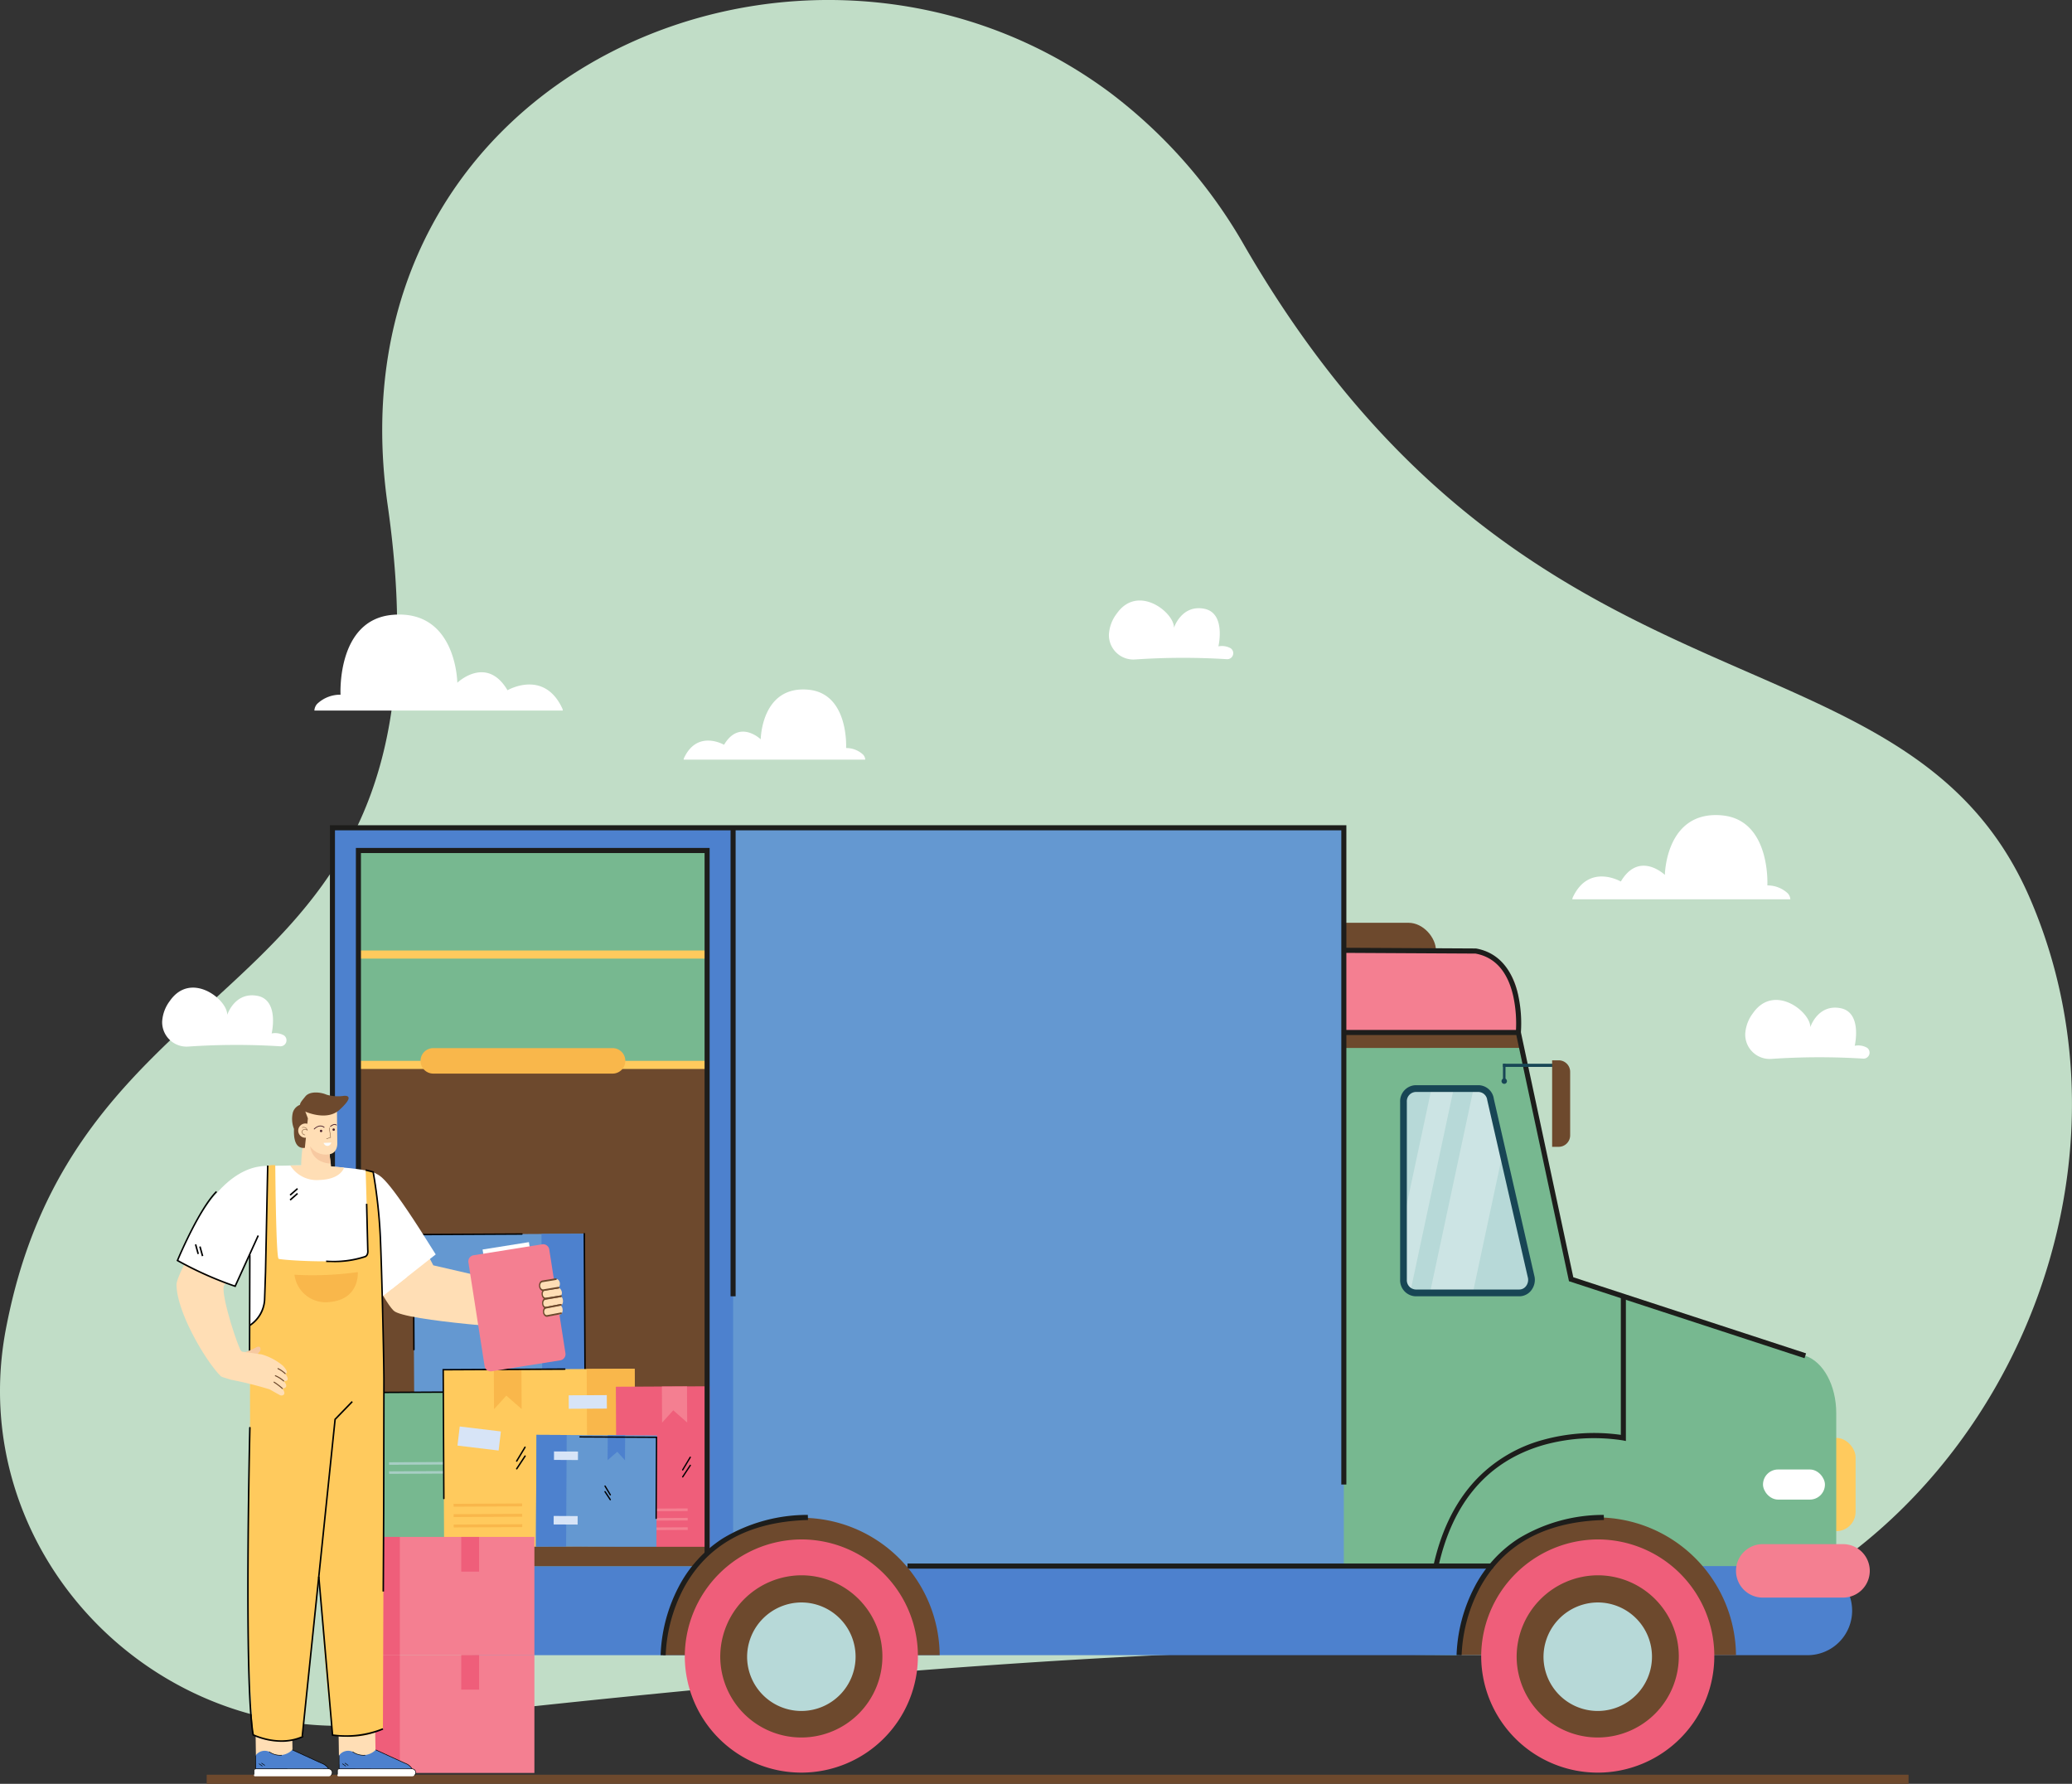 <svg xmlns="http://www.w3.org/2000/svg" xmlns:xlink="http://www.w3.org/1999/xlink" width="345" height="296.953" viewBox="0 0 345 296.953">
  <rect x="0" y="0" width="345" height="296.953" fill="#333333" stroke="none"/>
  <defs>
    <clipPath id="clip-path">
      <rect id="Rectángulo_401688" data-name="Rectángulo 401688" width="290.785" height="196.988" fill="none"/>
    </clipPath>
    <clipPath id="clip-path-2">
      <rect id="Rectángulo_401687" data-name="Rectángulo 401687" width="290.785" height="196.989" fill="none"/>
    </clipPath>
    <clipPath id="clip-path-3">
      <rect id="Rectángulo_401625" data-name="Rectángulo 401625" width="12.118" height="34.015" fill="none"/>
    </clipPath>
    <clipPath id="clip-path-4">
      <rect id="Rectángulo_401626" data-name="Rectángulo 401626" width="8.365" height="33.799" fill="none"/>
    </clipPath>
    <clipPath id="clip-path-5">
      <rect id="Rectángulo_401646" data-name="Rectángulo 401646" width="5.549" height="1.988" fill="none"/>
    </clipPath>
    <clipPath id="clip-path-7">
      <rect id="Rectángulo_401650" data-name="Rectángulo 401650" width="9.973" height="0.472" fill="none"/>
    </clipPath>
    <clipPath id="clip-path-8">
      <rect id="Rectángulo_401652" data-name="Rectángulo 401652" width="9.973" height="0.471" fill="none"/>
    </clipPath>
    <clipPath id="clip-path-9">
      <rect id="Rectángulo_401656" data-name="Rectángulo 401656" width="6.353" height="2.276" fill="none"/>
    </clipPath>
    <clipPath id="clip-path-11">
      <rect id="Rectángulo_401668" data-name="Rectángulo 401668" width="3.999" height="1.433" fill="none"/>
    </clipPath>
  </defs>
  <g id="Grupo_1099751" data-name="Grupo 1099751" transform="translate(-1047 -841.045)">
    <path id="Trazado_873691" data-name="Trazado 873691" d="M63.162,286.955c-37.648,4.384-69.405-28.968-62.113-66.039q.278-1.41.6-2.859c13.8-61.785,75.022-49.141,62.9-133.923-10.35-72.4,70.014-106.145,120.366-68.6a84.072,84.072,0,0,1,22.32,25.47c47.752,82.412,110.163,60.831,130.781,108.633,24.816,57.537-19.544,130.494-85.911,125.763-49.329-3.516-143.728,6.287-188.948,11.553" transform="translate(1047.001 840.998)" fill="#c1ddc7" fill-rule="evenodd"/>
    <g id="Grupo_1099750" data-name="Grupo 1099750" transform="translate(1074 941.01)">
      <g id="Grupo_1099749" data-name="Grupo 1099749" clip-path="url(#clip-path)">
        <g id="Grupo_1099748" data-name="Grupo 1099748" transform="translate(0 -0.001)">
          <g id="Grupo_1099747" data-name="Grupo 1099747" clip-path="url(#clip-path-2)">
            <path id="Trazado_874142" data-name="Trazado 874142" d="M1611.36,238.82c-9.376-.831-9.489,9.915-9.489,9.915s-4.261-4.089-7.335,1.1c0,0-5.311-3.1-7.991,2.628a.915.915,0,0,0-.086.336h36.3a1.584,1.584,0,0,0-.433-1,4.889,4.889,0,0,0-3.392-1.312s.6-10.938-7.574-11.663" transform="translate(-1351.659 -203.056)" fill="#fff"/>
            <path id="Trazado_874143" data-name="Trazado 874143" d="M171.744,30.467a1.8,1.8,0,0,0-.493,1.139h41.364a1.051,1.051,0,0,0-.1-.383c-3.053-6.531-9.106-2.995-9.106-2.995-3.5-5.907-8.358-1.248-8.358-1.248s-.129-12.246-10.813-11.3c-9.315.826-8.63,13.29-8.63,13.29a5.57,5.57,0,0,0-3.865,1.5" transform="translate(-145.905 -13.29)" fill="#fff"/>
            <path id="Trazado_874144" data-name="Trazado 874144" d="M607.39,99.021c-7.81-.692-7.9,8.26-7.9,8.26s-3.55-3.406-6.11.912c0,0-4.425-2.585-6.656,2.189a.764.764,0,0,0-.071.28h30.237a1.319,1.319,0,0,0-.36-.832,4.073,4.073,0,0,0-2.825-1.093s.5-9.112-6.309-9.715" transform="translate(-499.823 -84.175)" fill="#fff"/>
            <path id="Trazado_874145" data-name="Trazado 874145" d="M1796.8,445.854c-3.745-.674-4.978,3.176-4.978,3.176.058-2.557-6.041-7.366-9.549-2.33a6.3,6.3,0,0,0-1.286,3.455,4.072,4.072,0,0,0,4.4,4.151,117.338,117.338,0,0,1,15.262-.042,1,1,0,0,0,.616-1.817,2.983,2.983,0,0,0-2.046-.32s1.324-5.6-2.421-6.273" transform="translate(-1517.397 -378.002)" fill="#fff"/>
            <path id="Trazado_874146" data-name="Trazado 874146" d="M15.813,432.152c-3.745-.674-4.978,3.176-4.978,3.176.059-2.557-6.04-7.366-9.549-2.33A6.306,6.306,0,0,0,0,436.453,4.072,4.072,0,0,0,4.4,440.6a117.346,117.346,0,0,1,15.262-.042,1,1,0,0,0,.616-1.817,2.983,2.983,0,0,0-2.046-.32s1.324-5.6-2.421-6.273" transform="translate(0 -366.349)" fill="#fff"/>
            <path id="Trazado_874147" data-name="Trazado 874147" d="M1080.923,1.356c-3.745-.674-4.978,3.176-4.978,3.176.058-2.557-6.041-7.366-9.549-2.33a6.306,6.306,0,0,0-1.285,3.455,4.072,4.072,0,0,0,4.4,4.151,117.347,117.347,0,0,1,15.262-.042,1,1,0,0,0,.616-1.817,2.983,2.983,0,0,0-2.046-.32s1.324-5.6-2.421-6.273" transform="translate(-907.471 0.005)" fill="#fff"/>
            <rect id="Rectángulo_401619" data-name="Rectángulo 401619" width="6.446" height="15.532" rx="3.223" transform="translate(275.522 139.395)" fill="#ffca5d"/>
            <rect id="Rectángulo_401620" data-name="Rectángulo 401620" width="147.819" height="9.169" rx="4.584" transform="translate(64.272 53.647)" fill="#6d492d"/>
            <path id="Trazado_874148" data-name="Trazado 874148" d="M331.03,434.563v103.35H463.682v-.059l66.42.722-22.263-104.1-140.711-8.033Z" transform="translate(-282.037 -362.654)" fill="#77b890"/>
            <path id="Trazado_874149" data-name="Trazado 874149" d="M1475.242,723.2l-1.845,54.942h60.679V750.281c0-4.587-2.144-8.556-5.153-9.539Z" transform="translate(-1255.331 -615.014)" fill="#77b890"/>
            <path id="Trazado_874150" data-name="Trazado 874150" d="M339.592,389.269a8.607,8.607,0,0,0-8.561,8.652v5.025H507.853v-5.025a8.607,8.607,0,0,0-8.561-8.652Z" transform="translate(-282.038 -331.038)" fill="#f47f91"/>
            <path id="Trazado_874151" data-name="Trazado 874151" d="M331.03,483.311l177.376-.035-.554-2.57H331.03Z" transform="translate(-282.037 -408.797)" fill="#6d492d"/>
            <rect id="Rectángulo_401621" data-name="Rectángulo 401621" width="24.19" height="0.802" transform="translate(54.008 142.051)" fill="#96d9c9"/>
            <rect id="Rectángulo_401622" data-name="Rectángulo 401622" width="24.19" height="0.802" transform="translate(54.008 145.124)" fill="#96d9c9"/>
            <rect id="Rectángulo_401623" data-name="Rectángulo 401623" width="24.19" height="0.802" transform="translate(54.008 148.197)" fill="#96d9c9"/>
            <rect id="Rectángulo_401624" data-name="Rectángulo 401624" width="24.19" height="0.802" transform="translate(54.008 151.27)" fill="#96d9c9"/>
            <path id="Trazado_874152" data-name="Trazado 874152" d="M1409.018,543.14h-10.483a2.108,2.108,0,0,0-2.02,2.186V574.97a2.108,2.108,0,0,0,2.02,2.186h17.272a2.139,2.139,0,0,0,1.992-2.551l-6.789-29.644a2.073,2.073,0,0,0-1.992-1.82" transform="translate(-1189.828 -461.892)" fill="#b7d9d8"/>
            <g id="Grupo_1099719" data-name="Grupo 1099719" transform="translate(211.096 81.248)" opacity="0.3">
              <g id="Grupo_1099718" data-name="Grupo 1099718">
                <g id="Grupo_1099717" data-name="Grupo 1099717" clip-path="url(#clip-path-3)">
                  <path id="Trazado_874153" data-name="Trazado 874153" d="M1434.393,543.14h-.832l-7.263,34.015h7.138l4.98-23.323-2.032-8.872a2.073,2.073,0,0,0-1.992-1.82" transform="translate(-1426.298 -543.14)" fill="#fff"/>
                </g>
              </g>
            </g>
            <g id="Grupo_1099722" data-name="Grupo 1099722" transform="translate(206.688 81.248)" opacity="0.3">
              <g id="Grupo_1099721" data-name="Grupo 1099721">
                <g id="Grupo_1099720" data-name="Grupo 1099720" clip-path="url(#clip-path-4)">
                  <path id="Trazado_874154" data-name="Trazado 874154" d="M1396.516,574.969a2.2,2.2,0,0,0,1.149,1.97l7.217-33.8h-3.7l-4.665,21.848Z" transform="translate(-1396.517 -543.139)" fill="#fff"/>
                </g>
              </g>
            </g>
            <path id="Trazado_874155" data-name="Trazado 874155" d="M1405.808,539.372h-10.482a2.671,2.671,0,0,0-2.578,2.749v29.644a2.671,2.671,0,0,0,2.578,2.749H1412.6a2.513,2.513,0,0,0,1.914-.908,2.862,2.862,0,0,0,.628-2.295l-6.793-29.665a2.622,2.622,0,0,0-2.539-2.275m7.855,33.5a1.385,1.385,0,0,1-1.066.513h-17.272a1.55,1.55,0,0,1-1.462-1.622V542.121a1.55,1.55,0,0,1,1.462-1.622h10.482a1.513,1.513,0,0,1,1.441,1.345l6.792,29.662a1.725,1.725,0,0,1-.377,1.368" transform="translate(-1186.618 -458.688)" fill="#184655"/>
            <rect id="Rectángulo_401627" data-name="Rectángulo 401627" width="10.314" height="5.01" rx="2.505" transform="translate(266.549 144.656)" fill="#fff"/>
            <path id="Rectángulo_401628" data-name="Rectángulo 401628" d="M7.416,0h221.62a7.416,7.416,0,0,1,7.416,7.416v0a7.415,7.415,0,0,1-7.415,7.415H7.416A7.416,7.416,0,0,1,0,7.416v0A7.416,7.416,0,0,1,7.416,0Z" transform="translate(44.939 160.736)" fill="#4d81ce"/>
            <path id="Trazado_874156" data-name="Trazado 874156" d="M1482.547,1020.38a23.149,23.149,0,0,0-23.021,22.931h46.041a23.149,23.149,0,0,0-23.02-22.931" transform="translate(-1243.513 -867.743)" fill="#6d492d"/>
            <path id="Trazado_874157" data-name="Trazado 874157" d="M1483.94,1064.484a19.409,19.409,0,1,0,19.407-19.622,19.515,19.515,0,0,0-19.407,19.622" transform="translate(-1264.313 -888.562)" fill="#ef5e7a"/>
            <path id="Trazado_874158" data-name="Trazado 874158" d="M1523.833,1098.42a13.5,13.5,0,1,0,13.5-13.652,13.578,13.578,0,0,0-13.5,13.652" transform="translate(-1298.302 -922.499)" fill="#6d492d"/>
            <path id="Trazado_874159" data-name="Trazado 874159" d="M1554.053,1124.128a9.031,9.031,0,1,0,9.031-9.13,9.081,9.081,0,0,0-9.031,9.13" transform="translate(-1324.05 -948.207)" fill="#b7d9d8"/>
            <rect id="Rectángulo_401629" data-name="Rectángulo 401629" width="168.404" height="122.902" transform="translate(28.352 37.834)" fill="#6498d1"/>
            <rect id="Rectángulo_401630" data-name="Rectángulo 401630" width="66.712" height="122.903" transform="translate(28.352 37.833)" fill="#4d81ce"/>
            <path id="Rectángulo_401631" data-name="Rectángulo 401631" d="M4.452,0H17.821a4.452,4.452,0,0,1,4.452,4.452v0A4.452,4.452,0,0,1,17.821,8.9H4.452A4.452,4.452,0,0,1,0,4.452v0A4.452,4.452,0,0,1,4.452,0Z" transform="translate(262.055 157.082)" fill="#f47f91"/>
            <rect id="Rectángulo_401632" data-name="Rectángulo 401632" width="58.058" height="119.12" transform="translate(32.679 41.616)" fill="#77b890"/>
            <rect id="Rectángulo_401633" data-name="Rectángulo 401633" width="58.058" height="1.35" transform="translate(32.679 58.261)" fill="#ffca5d"/>
            <path id="Trazado_874160" data-name="Trazado 874160" d="M357.964,359.823V250.07H188.718V373.4h.842V250.921H357.122v108.9Z" transform="translate(-160.787 -212.662)" fill="#1d1d1b"/>
            <path id="Trazado_874161" data-name="Trazado 874161" d="M1459.263,1029.473a26.48,26.48,0,0,0-3.027,11.422l.842,0a26.106,26.106,0,0,1,2.943-11.045c3.91-7.335,10.892-11.191,20.752-11.459l-.023-.851a27.267,27.267,0,0,0-14.19,3.927,21.179,21.179,0,0,0-7.3,8.009" transform="translate(-1240.71 -865.324)" fill="#1d1d1b"/>
            <rect id="Rectángulo_401634" data-name="Rectángulo 401634" width="0.842" height="77.993" transform="translate(94.643 37.834)" fill="#1d1d1b"/>
            <rect id="Rectángulo_401635" data-name="Rectángulo 401635" width="97.48" height="0.851" transform="translate(124.102 160.31)" fill="#1d1d1b"/>
            <path id="Trazado_874162" data-name="Trazado 874162" d="M1358.81,477.861h-29.4v.851h28.72l8.768,40.98,39.219,12.819.259-.81-38.757-12.668Z" transform="translate(-1132.655 -406.378)" fill="#1d1d1b"/>
            <rect id="Rectángulo_401636" data-name="Rectángulo 401636" width="8.885" height="0.522" transform="translate(223.254 77.117)" fill="#184655"/>
            <rect id="Rectángulo_401637" data-name="Rectángulo 401637" width="0.421" height="3.136" transform="translate(223.254 77.117)" fill="#184655"/>
            <path id="Trazado_874163" data-name="Trazado 874163" d="M1506.818,532.3a.452.452,0,1,0,.452-.457.454.454,0,0,0-.452.457" transform="translate(-1283.805 -452.284)" fill="#184655"/>
            <path id="Trazado_874164" data-name="Trazado 874164" d="M1563.759,511.688v14.4h1.1a1.912,1.912,0,0,0,1.9-1.923V513.611a1.913,1.913,0,0,0-1.9-1.923Z" transform="translate(-1332.319 -435.145)" fill="#6d492d"/>
            <path id="Trazado_874165" data-name="Trazado 874165" d="M1358.877,400.569a22.077,22.077,0,0,0-.469-6.363c-1.016-4.372-3.428-7.019-6.975-7.655l-.035-.006-22-.119,0,.851,21.924.119c3.211.59,5.318,2.94,6.263,6.986a21.593,21.593,0,0,1,.455,6.107Z" transform="translate(-1132.642 -328.62)" fill="#1d1d1b"/>
            <path id="Trazado_874166" data-name="Trazado 874166" d="M1448.345,798.238a24.127,24.127,0,0,0-10.636,6.208c-3.6,3.638-6.106,8.574-7.459,14.67l.822.186c2.389-10.763,8.268-17.572,17.475-20.237a31.351,31.351,0,0,1,13.242-.779l.5.1V774.3h-.842v23.065a32.03,32.03,0,0,0-13.1.873" transform="translate(-1218.57 -658.473)" fill="#1d1d1b"/>
            <rect id="Rectángulo_401638" data-name="Rectángulo 401638" width="58.058" height="83.427" transform="translate(32.679 77.308)" fill="#6d492d"/>
            <rect id="Rectángulo_401639" data-name="Rectángulo 401639" width="58.058" height="1.35" transform="translate(32.679 76.633)" fill="#ffca5d"/>
            <path id="Rectángulo_401640" data-name="Rectángulo 401640" d="M2.121,0H31.983A2.121,2.121,0,0,1,34.1,2.121v0a2.121,2.121,0,0,1-2.121,2.121H2.121A2.121,2.121,0,0,1,0,2.122v0A2.121,2.121,0,0,1,2.121,0Z" transform="translate(43.022 74.512)" fill="#f9b74b"/>
            <rect id="Rectángulo_401641" data-name="Rectángulo 401641" width="28.464" height="26.37" transform="translate(41.825 105.556) rotate(-0.293)" fill="#6498d1"/>
            <rect id="Rectángulo_401642" data-name="Rectángulo 401642" width="7.129" height="26.372" transform="translate(63.16 105.446) rotate(-0.294)" fill="#4d81ce"/>
            <path id="Trazado_874167" data-name="Trazado 874167" d="M358.439,730.432a.12.12,0,0,0,.119.12h0l17.374-.09L375.8,703.97a.12.12,0,0,0-.119-.12h0a.12.12,0,0,0-.118.121l.133,26.251-17.136.089a.119.119,0,0,0-.118.121" transform="translate(-305.389 -598.562)"/>
            <path id="Trazado_874168" data-name="Trazado 874168" d="M300.106,704.329a.121.121,0,0,0-.12-.12l-18.2.094.1,19.26a.12.12,0,0,0,.119.12h0a.12.12,0,0,0,.118-.121l-.1-19.019,17.959-.093a.12.12,0,0,0,.118-.121" transform="translate(-240.084 -598.867)"/>
            <path id="Trazado_874169" data-name="Trazado 874169" d="M356.884,781.923l-1.239,2.058a.121.121,0,0,0,.04.165.118.118,0,0,0,.164-.04l1.239-2.058a.121.121,0,0,0-.04-.165.118.118,0,0,0-.163.04" transform="translate(-302.994 -664.906)"/>
            <path id="Trazado_874170" data-name="Trazado 874170" d="M356.925,790.753l-1.24,1.881a.121.121,0,0,0,.033.167.117.117,0,0,0,.066.02.119.119,0,0,0,.1-.054l1.24-1.881a.121.121,0,0,0-.033-.167.118.118,0,0,0-.165.033" transform="translate(-303.026 -672.419)"/>
            <rect id="Rectángulo_401643" data-name="Rectángulo 401643" width="27.838" height="25.791" transform="matrix(1, -0.005, 0.005, 1, 36.271, 131.833)" fill="#77b890"/>
            <rect id="Rectángulo_401644" data-name="Rectángulo 401644" width="6.972" height="25.792" transform="translate(57.137 131.725) rotate(-0.293)" fill="#f9b74b"/>
            <g id="Grupo_1099725" data-name="Grupo 1099725" transform="translate(54.525 135.522)" style="mix-blend-mode: soft-light;isolation: isolate">
              <g id="Grupo_1099724" data-name="Grupo 1099724">
                <g id="Grupo_1099723" data-name="Grupo 1099723" clip-path="url(#clip-path-5)">
                  <rect id="Rectángulo_401645" data-name="Rectángulo 401645" width="5.539" height="1.959" transform="matrix(1, -0.005, 0.005, 1, 0, 0.029)" fill="#d7e4f7"/>
                </g>
              </g>
            </g>
            <g id="Grupo_1099728" data-name="Grupo 1099728" transform="translate(54.6 150.429)" style="mix-blend-mode: soft-light;isolation: isolate">
              <g id="Grupo_1099727" data-name="Grupo 1099727">
                <g id="Grupo_1099726" data-name="Grupo 1099726" clip-path="url(#clip-path-5)">
                  <rect id="Rectángulo_401647" data-name="Rectángulo 401647" width="5.539" height="1.959" transform="matrix(1, -0.005, 0.005, 1, 0, 0.029)" fill="#d7e4f7"/>
                </g>
              </g>
            </g>
            <g id="Grupo_1099731" data-name="Grupo 1099731" transform="translate(37.778 143.405)" opacity="0.5" style="mix-blend-mode: soft-light;isolation: isolate">
              <g id="Grupo_1099730" data-name="Grupo 1099730">
                <g id="Grupo_1099729" data-name="Grupo 1099729" clip-path="url(#clip-path-7)">
                  <rect id="Rectángulo_401649" data-name="Rectángulo 401649" width="9.971" height="0.419" transform="matrix(1, -0.005, 0.005, 1, 0, 0.052)" fill="#d7e4f7"/>
                </g>
              </g>
            </g>
            <g id="Grupo_1099734" data-name="Grupo 1099734" transform="translate(37.786 144.914)" opacity="0.5" style="mix-blend-mode: soft-light;isolation: isolate">
              <g id="Grupo_1099733" data-name="Grupo 1099733">
                <g id="Grupo_1099732" data-name="Grupo 1099732" clip-path="url(#clip-path-8)">
                  <rect id="Rectángulo_401651" data-name="Rectángulo 401651" width="9.971" height="0.419" transform="matrix(1, -0.005, 0.005, 1, 0, 0.052)" fill="#d7e4f7"/>
                </g>
              </g>
            </g>
            <path id="Trazado_874171" data-name="Trazado 874171" d="M262.184,880.008a.12.12,0,0,0-.119-.12h0l-17.8.092.1,18.839a.12.12,0,0,0,.119.12h0a.12.12,0,0,0,.118-.121l-.094-18.6,17.561-.091a.12.12,0,0,0,.118-.121" transform="translate(-208.113 -748.266)"/>
            <path id="Trazado_874172" data-name="Trazado 874172" d="M317.707,955.893l-1.212,2.013a.121.121,0,0,0,.04.165.118.118,0,0,0,.164-.04l1.212-2.013a.121.121,0,0,0-.04-.165.118.118,0,0,0-.164.04" transform="translate(-269.638 -812.853)"/>
            <path id="Trazado_874173" data-name="Trazado 874173" d="M317.749,964.53l-1.213,1.84a.121.121,0,0,0,.033.167.116.116,0,0,0,.066.02.118.118,0,0,0,.1-.054l1.213-1.84a.121.121,0,0,0-.033-.167.118.118,0,0,0-.165.033" transform="translate(-269.671 -820.201)"/>
            <rect id="Rectángulo_401653" data-name="Rectángulo 401653" width="31.869" height="29.525" transform="translate(46.797 128.051) rotate(-0.293)" fill="#ffca5d"/>
            <rect id="Rectángulo_401654" data-name="Rectángulo 401654" width="7.982" height="29.527" transform="translate(70.684 127.927) rotate(-0.293)" fill="#f9b74b"/>
            <g id="Grupo_1099737" data-name="Grupo 1099737" transform="translate(67.694 132.274)" style="mix-blend-mode: soft-light;isolation: isolate">
              <g id="Grupo_1099736" data-name="Grupo 1099736">
                <g id="Grupo_1099735" data-name="Grupo 1099735" clip-path="url(#clip-path-9)">
                  <rect id="Rectángulo_401655" data-name="Rectángulo 401655" width="6.342" height="2.243" transform="translate(0 0.033) rotate(-0.293)" fill="#d7e4f7"/>
                </g>
              </g>
            </g>
            <g id="Grupo_1099740" data-name="Grupo 1099740" transform="translate(67.78 149.339)" style="mix-blend-mode: soft-light;isolation: isolate">
              <g id="Grupo_1099739" data-name="Grupo 1099739">
                <g id="Grupo_1099738" data-name="Grupo 1099738" clip-path="url(#clip-path-9)">
                  <rect id="Rectángulo_401657" data-name="Rectángulo 401657" width="6.342" height="2.243" transform="translate(0 0.033) rotate(-0.294)" fill="#d7e4f7"/>
                </g>
              </g>
            </g>
            <path id="Trazado_874174" data-name="Trazado 874174" d="M373.177,862.2l2.05-2.254,2.548,2.23-.033-6.607-4.6.024Z" transform="translate(-317.918 -727.583)" fill="#f9b74b"/>
            <path id="Trazado_874254" data-name="Trazado 874254" d="M.009,0l3.2,0L3.2,6.9,0,6.9Z" transform="translate(49.171 140.687) rotate(-83.229)" fill="#d7e4f7"/>
            <rect id="Rectángulo_401660" data-name="Rectángulo 401660" width="11.415" height="0.48" transform="translate(48.522 150.371) rotate(-0.293)" fill="#f9b74b"/>
            <rect id="Rectángulo_401661" data-name="Rectángulo 401661" width="11.415" height="0.48" transform="translate(48.531 152.098) rotate(-0.293)" fill="#f9b74b"/>
            <rect id="Rectángulo_401662" data-name="Rectángulo 401662" width="11.415" height="0.48" transform="translate(48.539 153.825) rotate(-0.293)" fill="#f9b74b"/>
            <path id="Trazado_874175" data-name="Trazado 874175" d="M335.861,854.633a.12.12,0,0,0-.119-.12h0l-20.36.105.109,21.55a.12.12,0,0,0,.119.12h0a.119.119,0,0,0,.118-.121l-.108-21.309,20.122-.1a.12.12,0,0,0,.118-.121" transform="translate(-268.705 -726.687)"/>
            <path id="Trazado_874176" data-name="Trazado 874176" d="M399.458,941.518l-1.387,2.3a.121.121,0,0,0,.04.165.116.116,0,0,0,.062.018.118.118,0,0,0,.1-.058l1.387-2.3a.121.121,0,0,0-.04-.165.118.118,0,0,0-.164.04" transform="translate(-339.14 -800.628)"/>
            <path id="Trazado_874177" data-name="Trazado 874177" d="M399.505,951.4l-1.388,2.106a.121.121,0,0,0,.033.167.116.116,0,0,0,.066.02.119.119,0,0,0,.1-.054l1.388-2.106a.121.121,0,0,0-.033-.167.118.118,0,0,0-.165.033" transform="translate(-339.178 -809.039)"/>
            <path id="Trazado_874178" data-name="Trazado 874178" d="M510.545,901.368l6.549-.034,4.76-.024,3.33-.017.842,0V874.431l-.842,0-2.925.016-4.183.022-4.407.023h-.238l-3.021.016.042,8.268V883l.014,2.728.042,8.385.035,6.869v.387Z" transform="translate(-434.867 -743.626)" fill="#ef5e7a"/>
            <path id="Trazado_874179" data-name="Trazado 874179" d="M562.24,880.6l1.864-2.05,2.318,2.028-.031-6.009-4.182.022Z" transform="translate(-479.001 -743.741)" fill="#f47f91"/>
            <rect id="Rectángulo_401663" data-name="Rectángulo 401663" width="10.383" height="0.437" transform="matrix(1, -0.005, 0.005, 1, 77.111, 151.188)" fill="#f47f91"/>
            <rect id="Rectángulo_401664" data-name="Rectángulo 401664" width="10.383" height="0.437" transform="matrix(1, -0.005, 0.005, 1, 77.119, 152.759)" fill="#f47f91"/>
            <rect id="Rectángulo_401665" data-name="Rectángulo 401665" width="10.383" height="0.437" transform="matrix(1, -0.005, 0.005, 1, 77.126, 154.33)" fill="#f47f91"/>
            <path id="Trazado_874180" data-name="Trazado 874180" d="M586.144,952.743l-1.262,2.1a.11.11,0,0,0,.036.15.107.107,0,0,0,.149-.037l1.262-2.1a.11.11,0,0,0-.036-.15.108.108,0,0,0-.149.037" transform="translate(-498.305 -810.179)"/>
            <path id="Trazado_874181" data-name="Trazado 874181" d="M586.186,961.736l-1.263,1.916a.11.11,0,0,0,.03.152.107.107,0,0,0,.06.018.108.108,0,0,0,.09-.049l1.262-1.916a.11.11,0,0,0-.03-.152.107.107,0,0,0-.15.03" transform="translate(-498.338 -817.829)"/>
            <rect id="Rectángulo_401666" data-name="Rectángulo 401666" width="18.584" height="20.06" transform="matrix(0.005, -1, 1, 0.005, 62.237, 157.474)" fill="#6498d1"/>
            <path id="Trazado_874182" data-name="Trazado 874182" d="M425.466,947.078l.094-18.585-5.025-.026-.107,18.637Z" transform="translate(-358.203 -789.578)" fill="#4d81ce"/>
            <g id="Grupo_1099743" data-name="Grupo 1099743" transform="translate(65.24 141.65)" style="mix-blend-mode: soft-light;isolation: isolate">
              <g id="Grupo_1099742" data-name="Grupo 1099742">
                <g id="Grupo_1099741" data-name="Grupo 1099741" clip-path="url(#clip-path-11)">
                  <rect id="Rectángulo_401667" data-name="Rectángulo 401667" width="1.412" height="3.992" transform="translate(0 1.412) rotate(-89.709)" fill="#d7e4f7"/>
                </g>
              </g>
            </g>
            <g id="Grupo_1099746" data-name="Grupo 1099746" transform="translate(65.185 152.392)" style="mix-blend-mode: soft-light;isolation: isolate">
              <g id="Grupo_1099745" data-name="Grupo 1099745">
                <g id="Grupo_1099744" data-name="Grupo 1099744" clip-path="url(#clip-path-11)">
                  <rect id="Rectángulo_401669" data-name="Rectángulo 401669" width="1.412" height="3.992" transform="matrix(0.005, -1, 1, 0.005, 0, 1.412)" fill="#d7e4f7"/>
                </g>
              </g>
            </g>
            <path id="Trazado_874183" data-name="Trazado 874183" d="M502.754,931.632l1.29,1.419.021-4.159-2.894-.015-.021,4.159Z" transform="translate(-426.979 -789.928)" fill="#4d81ce"/>
            <path id="Trazado_874184" data-name="Trazado 874184" d="M482.167,943.81h0a.109.109,0,0,0,.108-.109l.069-13.6-12.848-.067a.109.109,0,0,0,0,.219l12.632.065-.068,13.379a.109.109,0,0,0,.108.11" transform="translate(-399.917 -790.914)"/>
            <path id="Trazado_874185" data-name="Trazado 874185" d="M497.586,984.78a.11.11,0,0,0-.036.15l.873,1.45a.108.108,0,0,0,.149.037.11.11,0,0,0,.036-.15l-.873-1.45a.108.108,0,0,0-.149-.037" transform="translate(-423.898 -837.454)"/>
            <path id="Trazado_874186" data-name="Trazado 874186" d="M497.551,991.009a.11.11,0,0,0-.03.152l.874,1.326a.107.107,0,0,0,.15.03.11.11,0,0,0,.03-.152l-.874-1.326a.107.107,0,0,0-.15-.03" transform="translate(-423.872 -842.75)"/>
            <rect id="Rectángulo_401671" data-name="Rectángulo 401671" width="58.058" height="3.211" transform="translate(32.679 157.525)" fill="#6d492d"/>
            <path id="Trazado_874187" data-name="Trazado 874187" d="M276.855,392.834V275.354h-58.9V394.9h.842V276.206h57.216V392.834Z" transform="translate(-185.697 -234.164)" fill="#1d1d1b"/>
            <path id="Trazado_874188" data-name="Trazado 874188" d="M563.623,1043.31h46.041a23.021,23.021,0,0,0-46.041,0" transform="translate(-480.205 -867.742)" fill="#6d492d"/>
            <path id="Trazado_874189" data-name="Trazado 874189" d="M587.975,1064.484a19.408,19.408,0,1,0,19.407-19.622,19.515,19.515,0,0,0-19.407,19.622" transform="translate(-500.953 -888.562)" fill="#ef5e7a"/>
            <path id="Trazado_874190" data-name="Trazado 874190" d="M627.868,1098.42a13.5,13.5,0,1,0,13.5-13.652,13.578,13.578,0,0,0-13.5,13.652" transform="translate(-534.942 -922.499)" fill="#6d492d"/>
            <path id="Trazado_874191" data-name="Trazado 874191" d="M658.087,1124.128a9.031,9.031,0,1,0,9.031-9.13,9.081,9.081,0,0,0-9.031,9.13" transform="translate(-560.689 -948.207)" fill="#b7d9d8"/>
            <path id="Trazado_874192" data-name="Trazado 874192" d="M563.806,1029.473a26.476,26.476,0,0,0-3.027,11.422l.842,0a26.11,26.11,0,0,1,2.943-11.045c3.91-7.335,10.892-11.191,20.752-11.459l-.022-.851a27.267,27.267,0,0,0-14.191,3.927,21.176,21.176,0,0,0-7.3,8.009" transform="translate(-477.782 -865.324)" fill="#1d1d1b"/>
            <rect id="Rectángulo_401672" data-name="Rectángulo 401672" width="283.367" height="1.522" transform="translate(7.418 195.467)" fill="#6d492d"/>
            <rect id="Rectángulo_401673" data-name="Rectángulo 401673" width="29.811" height="19.644" transform="translate(32.17 175.526)" fill="#f47f91"/>
            <rect id="Rectángulo_401674" data-name="Rectángulo 401674" width="7.407" height="19.644" transform="translate(32.17 175.526)" fill="#ef5e7a"/>
            <rect id="Rectángulo_401675" data-name="Rectángulo 401675" width="2.973" height="5.775" transform="translate(49.8 175.526)" fill="#ef5e7a"/>
            <rect id="Rectángulo_401676" data-name="Rectángulo 401676" width="29.811" height="19.644" transform="translate(32.17 155.882)" fill="#f47f91"/>
            <rect id="Rectángulo_401677" data-name="Rectángulo 401677" width="7.407" height="19.644" transform="translate(32.17 155.882)" fill="#ef5e7a"/>
            <rect id="Rectángulo_401678" data-name="Rectángulo 401678" width="2.973" height="5.775" transform="translate(49.8 155.882)" fill="#ef5e7a"/>
            <path id="Trazado_874255" data-name="Trazado 874255" d="M0,.013,7.812,0l0,1.535L0,1.548Z" transform="translate(53.35 108.026) rotate(-8.96)" fill="#fff"/>
            <path id="Trazado_874193" data-name="Trazado 874193" d="M27.7,698.144a25.064,25.064,0,0,1-6.72-3.99c-1.394,2.642-4.865,8.686-4.845,10.064.069,4.761,5.125,13.126,7.484,15.316l3.4-3.99c-.947-1.633-3.623-10.153-2.943-11.228.656-1.036,2.238-3.944,3.619-6.172" transform="translate(-13.748 -590.316)" fill="#ffdeb5"/>
            <path id="Trazado_874194" data-name="Trazado 874194" d="M220.155,687.321s4.118,9,5.959,10.771,23.35,3.145,23.35,3.145l.564-6.7-17.309-3.99-4.544-8.671Z" transform="translate(-187.572 -579.875)" fill="#ffdeb5"/>
            <path id="Trazado_874195" data-name="Trazado 874195" d="M105.1,1257.73l6.109-.085-.112-6.506-6.085.768Z" transform="translate(-89.466 -1063.983)" fill="#ffdeb5"/>
            <path id="Trazado_874196" data-name="Trazado 874196" d="M198.521,1257.73l6.109-.085-.112-6.506-6.085.768Z" transform="translate(-169.065 -1063.983)" fill="#ffdeb5"/>
            <path id="Trazado_874197" data-name="Trazado 874197" d="M115.724,1286.414h-.843L110.969,1284l-2.139,2.416h-5.276a.243.243,0,0,0-.239.247v.829a.166.166,0,0,0,.163.169h12.268a.623.623,0,0,0-.022-1.245" transform="translate(-88.024 -1091.926)" fill="#fff"/>
            <path id="Trazado_874198" data-name="Trazado 874198" d="M111.334,1279.01a2.961,2.961,0,0,1-3.85.316,1.842,1.842,0,0,0-2.241.607v2.246h12.132c-.333-.683-1.561-1.109-1.561-1.109Z" transform="translate(-89.666 -1087.684)" fill="#4d81ce"/>
            <rect id="Rectángulo_401680" data-name="Rectángulo 401680" width="0.09" height="2.234" transform="translate(15.531 192.249)"/>
            <path id="Trazado_874199" data-name="Trazado 874199" d="M120.265,1280.868l-.051.077a3.23,3.23,0,0,0,1.86.593,2.1,2.1,0,0,0,.278-.016l-.013-.092a3.089,3.089,0,0,1-2.073-.562" transform="translate(-102.422 -1089.264)"/>
            <path id="Trazado_874200" data-name="Trazado 874200" d="M109.314,1294.677l.05-.077-.572-.4-.05.077Z" transform="translate(-92.648 -1100.602)"/>
            <path id="Trazado_874201" data-name="Trazado 874201" d="M112.087,1293.921l.05-.077-.572-.4-.05.077Z" transform="translate(-95.011 -1099.959)"/>
            <path id="Trazado_874202" data-name="Trazado 874202" d="M115.905,1301.043a.678.678,0,0,0,.228-.51.658.658,0,0,0-.645-.669h-12.13a.353.353,0,0,0-.346.359v.621h.09v-.621a.261.261,0,0,1,.256-.266h12.13a.567.567,0,0,1,.556.576.584.584,0,0,1-.2.439Z" transform="translate(-87.766 -1105.419)"/>
            <path id="Trazado_874203" data-name="Trazado 874203" d="M146.314,1278.726l-.037.085c.04.019,4,1.841,4.905,2.24a2.207,2.207,0,0,1,1.127.9l.081-.04a2.247,2.247,0,0,0-1.173-.95c-.9-.4-4.864-2.221-4.9-2.239" transform="translate(-124.628 -1087.443)"/>
            <path id="Trazado_874204" data-name="Trazado 874204" d="M209.591,1286.414h-.843L204.836,1284l-2.139,2.416H197.42a.243.243,0,0,0-.238.247v.829a.166.166,0,0,0,.163.169h12.268a.623.623,0,0,0-.022-1.245" transform="translate(-167.999 -1091.926)" fill="#fff"/>
            <path id="Trazado_874205" data-name="Trazado 874205" d="M205.2,1279.01a2.961,2.961,0,0,1-3.85.316,1.842,1.842,0,0,0-2.241.607v2.246H211.24c-.333-.683-1.561-1.109-1.561-1.109Z" transform="translate(-169.64 -1087.684)" fill="#4d81ce"/>
            <rect id="Rectángulo_401681" data-name="Rectángulo 401681" width="0.09" height="2.234" transform="translate(29.424 192.249)"/>
            <path id="Trazado_874206" data-name="Trazado 874206" d="M214.132,1280.868l-.051.077a3.23,3.23,0,0,0,1.86.593,2.1,2.1,0,0,0,.278-.016l-.013-.092a3.09,3.09,0,0,1-2.073-.562" transform="translate(-182.396 -1089.264)"/>
            <path id="Trazado_874207" data-name="Trazado 874207" d="M203.181,1294.677l.05-.077-.572-.4-.05.077Z" transform="translate(-172.623 -1100.602)"/>
            <path id="Trazado_874208" data-name="Trazado 874208" d="M205.954,1293.921l.05-.077-.572-.4-.05.077Z" transform="translate(-174.985 -1099.959)"/>
            <path id="Trazado_874209" data-name="Trazado 874209" d="M209.772,1301.043a.678.678,0,0,0,.228-.51.658.658,0,0,0-.645-.669h-12.13a.353.353,0,0,0-.346.359v.621h.09v-.621a.261.261,0,0,1,.256-.266h12.13a.567.567,0,0,1,.555.576.584.584,0,0,1-.2.439Z" transform="translate(-167.74 -1105.419)"/>
            <path id="Trazado_874210" data-name="Trazado 874210" d="M240.181,1278.726l-.037.085c.04.019,4,1.841,4.905,2.24a2.208,2.208,0,0,1,1.127.9l.081-.04a2.246,2.246,0,0,0-1.173-.95c-.9-.4-4.864-2.221-4.9-2.239" transform="translate(-204.602 -1087.443)"/>
            <path id="Trazado_874211" data-name="Trazado 874211" d="M167.36,823.2s.81,38.624,3.6,60.915a12.32,12.32,0,0,0,8.388-1.027l.2-56.927-.064-3.9-.093-4.718Z" transform="translate(-142.59 -695.252)" fill="#ffca5d"/>
            <path id="Trazado_874212" data-name="Trazado 874212" d="M97.426,869.855a9.432,9.432,0,0,0,8.232.3l5.757-54.7,2.444-14.637-16.627,8.533s-1.634,38.075.194,60.511" transform="translate(-82.269 -681.018)" fill="#ffca5d"/>
            <path id="Trazado_874213" data-name="Trazado 874213" d="M93.258,640.155a5.2,5.2,0,0,0-2.321,1.665.089.089,0,0,0,.017.124.087.087,0,0,0,.122-.018,5.122,5.122,0,0,1,2.235-1.6.088.088,0,0,0,.056-.111.087.087,0,0,0-.11-.057" transform="translate(-77.463 -544.391)" fill="#23121d"/>
            <path id="Trazado_874214" data-name="Trazado 874214" d="M94.37,645.618a5.2,5.2,0,0,0-2.321,1.665.089.089,0,0,0,.017.124.087.087,0,0,0,.122-.018,5.12,5.12,0,0,1,2.236-1.6.088.088,0,0,0,.056-.111.087.087,0,0,0-.11-.057" transform="translate(-78.411 -549.036)" fill="#23121d"/>
            <path id="Trazado_874215" data-name="Trazado 874215" d="M60.155,643.457c-7.694-12.39-9-12.957-9.868-13.416h0c-1.549-1.086-11.227-1.4-11.227-1.4h0c-.1,0-2.1-.026-4.149.037l-2.141.019h-.106c-2.052.042-8.714-.411-15.52,15.772.2.168,5.627,2.629,7.488,3.537.236.116,1.777.731,1.961.822,1-1.612,1.392-3.393,2.609-5.323l.049,18.83.06,9.123s6.508,1.4,9.717-.093c0,0,.046-1.418.112-3.735H44.9c.084,1.29.168,2.287.253,2.893,0,0,2.21.924,6.146-.469,0,0-.139-16.009-.245-25.877l1.771,5.038Z" transform="translate(-14.605 -534.601)" fill="#fff"/>
            <path id="Trazado_874216" data-name="Trazado 874216" d="M103.417,643.874c-.447-.262-.558-15.574-.558-15.574a3.264,3.264,0,0,0-1.255.1s-.357,20.451-.547,22.723a6.065,6.065,0,0,1-2.436,3.845l.057,20.775,5.928,1.356,16.357-6.794s.149-33.766-1.807-40.872l-1.25-.322s.359,11.745.359,13.842-14.4,1.187-14.848.925" transform="translate(-84.025 -534.296)" fill="#ffca5d"/>
            <path id="Trazado_874217" data-name="Trazado 874217" d="M148.844,747.81a5.24,5.24,0,0,0,5.879,4.539c5.037-.463,4.669-4.976,4.669-4.976a54.912,54.912,0,0,1-10.548.437" transform="translate(-126.815 -635.574)" fill="#f9b74b"/>
            <rect id="Rectángulo_401682" data-name="Rectángulo 401682" width="18.139" height="0.253" transform="translate(14.423 127.048) rotate(-89.854)"/>
            <path id="Trazado_874218" data-name="Trazado 874218" d="M149.063,631.025c3.578-.131,4.05-2.059,4.05-2.059a63.82,63.82,0,0,0-8.948-.349,5.207,5.207,0,0,0,4.9,2.408" transform="translate(-122.828 -534.563)" fill="#ffdeb5"/>
            <path id="Trazado_874219" data-name="Trazado 874219" d="M162.279,893.946l-5.46,52.7.253.027,5.456-52.66,2.826-2.917-.181-.18-2.888,2.981Z" transform="translate(-133.61 -757.648)"/>
            <path id="Trazado_874220" data-name="Trazado 874220" d="M177.9,1112.579l-2.28-26.253-.253.022,2.3,26.452.1.017a15.585,15.585,0,0,0,2.331.157,15.216,15.216,0,0,0,6.13-1.193l-.1-.234a16.213,16.213,0,0,1-8.219,1.032" transform="translate(-149.412 -923.824)"/>
            <path id="Trazado_874221" data-name="Trazado 874221" d="M190.907,680.031a16.982,16.982,0,0,1-6.42.761l-.005.257q.4.008.774.008a16,16,0,0,0,5.744-.786c.655-.259.556-1.127.541-1.231l-.19-7.693-.254.006.191,7.717c0,.008.11.767-.381.961" transform="translate(-157.177 -570.921)"/>
            <path id="Trazado_874256" data-name="Trazado 874256" d="M0,.009,1.641,0V.255L0,.264Z" transform="matrix(0.755, -0.656, 0.656, 0.755, 21.215, 98.883)"/>
            <path id="Trazado_874257" data-name="Trazado 874257" d="M0,.009,1.641,0V.255L0,.264Z" transform="matrix(0.755, -0.656, 0.656, 0.755, 21.215, 99.696)"/>
            <path id="Trazado_874258" data-name="Trazado 874258" d="M0,0H.259l0,1.648H0Z" transform="translate(5.443 107.224) rotate(-15.348)"/>
            <path id="Trazado_874259" data-name="Trazado 874259" d="M0,0H.259l0,1.648H0Z" transform="matrix(0.964, -0.266, 0.266, 0.964, 6.167, 107.576)"/>
            <path id="Trazado_874222" data-name="Trazado 874222" d="M101.306,628.8l-.254-.005-.365,17.735-.154,4.632a5.4,5.4,0,0,1-2.408,4.135l.147.21a5.554,5.554,0,0,0,2.515-4.343l.154-4.627Z" transform="translate(-83.603 -534.737)"/>
            <path id="Trazado_874223" data-name="Trazado 874223" d="M22.729,657.159c-2.989,3-6.5,11.428-6.535,11.513l-.044.107.1.055a58.477,58.477,0,0,0,9.626,4.295l.106.033,3.89-8.542-.231-.107-3.8,8.337a59.3,59.3,0,0,1-9.373-4.185c.418-.99,3.664-8.543,6.435-11.323Z" transform="translate(-13.759 -558.855)"/>
            <path id="Trazado_874224" data-name="Trazado 874224" d="M250.61,728.984l-4.341-4.179.127,7.509Z" transform="translate(-209.821 -616.382)" fill="#fff"/>
            <path id="Trazado_874225" data-name="Trazado 874225" d="M231.55,703.268h.254c0-.111.06-11.086.07-13.851s.039-21.311.04-21.5c-.014-3.354-.338-17.758-.6-23.689a86.59,86.59,0,0,0-1.194-10.828l-.015-.08-1.328-.341-.063.249,1.172.3a86.93,86.93,0,0,1,1.175,10.711c.265,5.93.588,20.326.6,23.678,0,.186-.03,18.732-.04,21.5s-.069,13.74-.07,13.851" transform="translate(-194.861 -538.295)"/>
            <path id="Trazado_874226" data-name="Trazado 874226" d="M95.225,830.522a10.33,10.33,0,0,1-1.754.747l1.413,1.061a11.773,11.773,0,0,0,1.058-1.248c.146-.287.111-1.023-.716-.56" transform="translate(-79.637 -706.158)" fill="#f7c9a1"/>
            <path id="Trazado_874227" data-name="Trazado 874227" d="M77.322,838.41s.822.047-.33-1.26a9.644,9.644,0,0,0-3.6-1.934c-.384-.052-1.947-.275-3.29-.466-.013-.023-.173-.164-.187-.189l-3.207,4.377,1.608.5a62.651,62.651,0,0,1,6.415,1.6h0c.7.4,1.376.776,1.684.944a.6.6,0,0,0,.539.025c.234-.111.41-.394-.1-1.116,0,0,1.29-.018.216-1.251,0,0,1.324.239.253-1.231" transform="translate(-56.834 -709.72)" fill="#ffdeb5"/>
            <path id="Trazado_874228" data-name="Trazado 874228" d="M125.459,869.287a.086.086,0,0,0-.092.042.087.087,0,0,0,.032.118,10.559,10.559,0,0,1,1.365,1.039.085.085,0,0,0,.121-.007.087.087,0,0,0-.007-.122,10.509,10.509,0,0,0-1.394-1.06.087.087,0,0,0-.025-.01" transform="translate(-106.803 -739.25)" fill="#6d492d"/>
            <path id="Trazado_874229" data-name="Trazado 874229" d="M126.949,862.119a.085.085,0,0,0-.1.052.087.087,0,0,0,.047.113,5.306,5.306,0,0,1,1.351.855.085.085,0,0,0,.121-.006.087.087,0,0,0-.006-.122,5.384,5.384,0,0,0-1.4-.887l-.015,0" transform="translate(-108.072 -733.154)" fill="#6d492d"/>
            <path id="Trazado_874230" data-name="Trazado 874230" d="M129.906,854.206a.085.085,0,0,0-.1.05.087.087,0,0,0,.044.114,4.572,4.572,0,0,1,1.166.807.085.085,0,0,0,.121,0,.087.087,0,0,0,0-.122,4.668,4.668,0,0,0-1.216-.841l-.017-.006" transform="translate(-110.592 -726.424)" fill="#6d492d"/>
            <path id="Trazado_874231" data-name="Trazado 874231" d="M96.07,919.7h0a.129.129,0,0,0-.129.127c-.01.425-1.009,42.6.556,51.156l.012.064.058.029a11.982,11.982,0,0,0,4.77,1.044,8.507,8.507,0,0,0,3.572-.745.13.13,0,0,0,.064-.172.128.128,0,0,0-.17-.065c-3.617,1.661-7.543-.029-8.064-.268-1.542-8.681-.55-50.613-.54-51.036a.129.129,0,0,0-.125-.133" transform="translate(-81.464 -782.125)"/>
            <path id="Trazado_874232" data-name="Trazado 874232" d="M162.252,569.256l-.062-5.88-5.664-.246-.123,5.448.063,1.405a22.372,22.372,0,0,0-.227,3.462,2.643,2.643,0,0,0,2.586,1.769,4.268,4.268,0,0,0,1.3-.218c.75-.249,1.315-.221,1.21-1.012l-.385-2.918c1.38-.214,1.3-1.81,1.3-1.81" transform="translate(-133.089 -478.892)" fill="#ffdeb5"/>
            <path id="Trazado_874233" data-name="Trazado 874233" d="M170.673,584.823a.067.067,0,0,0,0,.094.065.065,0,0,0,.093,0c.033-.036.822-.866,1.561-.277a.065.065,0,0,0,.092-.011.067.067,0,0,0-.011-.093c-.834-.665-1.73.281-1.739.291" transform="translate(-145.398 -496.891)" fill="#4b222e"/>
            <path id="Trazado_874234" data-name="Trazado 874234" d="M188.982,582.974a.067.067,0,0,0-.006.094.065.065,0,0,0,.05.022.063.063,0,0,0,.043-.017c.005,0,.563-.5.877-.231a.065.065,0,0,0,.093-.008.067.067,0,0,0-.008-.094c-.4-.34-1.023.21-1.049.233" transform="translate(-160.994 -495.475)" fill="#4b222e"/>
            <path id="Trazado_874235" data-name="Trazado 874235" d="M177.449,589.153a.2.2,0,1,0,.2-.2.2.2,0,0,0-.2.2" transform="translate(-151.186 -500.85)" fill="#4b222e"/>
            <path id="Trazado_874236" data-name="Trazado 874236" d="M191.617,587.669a.2.2,0,1,0,.2-.2.2.2,0,0,0-.2.2" transform="translate(-163.257 -499.588)" fill="#4b222e"/>
            <path id="Trazado_874237" data-name="Trazado 874237" d="M148.156,567.7l.506-4.914-.739-1.946.156-.428a1.961,1.961,0,0,0-1.929,1.425,4.582,4.582,0,0,0,.189,2.692c.019.441-.245,3.415,1.816,3.171" transform="translate(-124.395 -476.584)" fill="#6d492d"/>
            <path id="Trazado_874238" data-name="Trazado 874238" d="M153.083,583.214a1.185,1.185,0,1,0,1.172-1.21,1.191,1.191,0,0,0-1.172,1.21" transform="translate(-130.426 -494.942)" fill="#ffdeb5"/>
            <path id="Trazado_874239" data-name="Trazado 874239" d="M157.458,586.513a.512.512,0,0,1,.627.073l.085.083-.03-.116a.647.647,0,0,0-.307-.433.79.79,0,0,0-.578-.033.033.033,0,0,0-.02.042.033.033,0,0,0,.042.021.735.735,0,0,1,.526.029.538.538,0,0,1,.242.292.552.552,0,0,0-.622-.015.471.471,0,0,0-.181.549.5.5,0,0,0,.469.369h.007a.033.033,0,0,0,0-.067h-.007a.426.426,0,0,1-.4-.322.409.409,0,0,1,.154-.474" transform="translate(-133.948 -498.381)" fill="#6d492d"/>
            <path id="Trazado_874240" data-name="Trazado 874240" d="M166.527,607.347s.121,2.671,3.426,2.891l-.207-1.569a3.135,3.135,0,0,1-3.219-1.322" transform="translate(-141.881 -516.494)" fill="#f7c9a1"/>
            <path id="Trazado_874241" data-name="Trazado 874241" d="M184.7,588.412a.033.033,0,0,0,.032.022l.01,0,.709-.245-.233-1.621a.032.032,0,0,0-.037-.028.033.033,0,0,0-.028.038l.225,1.567-.657.228a.033.033,0,0,0-.02.042" transform="translate(-157.36 -498.797)" fill="#6d492d"/>
            <path id="Trazado_874242" data-name="Trazado 874242" d="M182.183,603.821c.477-.018.632-.556.632-.556s-1.283.044-1.3.048c0,0,.194.525.671.507" transform="translate(-154.648 -513.023)" fill="#fbfcfc"/>
            <path id="Trazado_874243" data-name="Trazado 874243" d="M162.365,548.042a6.743,6.743,0,0,1-2.92-.184c-.887-.4-2.783-.686-3.565.311s-1.509,1.569-.016,2.49c0,0,3.591,1.67,5.729-.289s1.619-2.358.772-2.329" transform="translate(-132.057 -465.591)" fill="#6d492d"/>
            <path id="Trazado_874244" data-name="Trazado 874244" d="M397.388,756.355l-.039-.177c-.1.021-.328-.57-.6-1.344-.926.271-1.7.548-2.1.659l-.1.169-2.937.969c-.134.211-2.376,5.147-2.123,6.227l4.155-.324a6.571,6.571,0,0,0,2.178-.556,14.609,14.609,0,0,0,2.393-1.248c.383-.474.042-.938-.124-1.55-.234-.861-.446-1.9-.632-2.72a.168.168,0,0,1-.073-.105" transform="translate(-331.827 -641.919)" fill="#f9b59d"/>
            <path id="Trazado_874245" data-name="Trazado 874245" d="M356.761,716.379,345.329,718.2a1.038,1.038,0,0,0-.855,1.188l2.693,17.261a1.03,1.03,0,0,0,1.176.864l11.431-1.822a1.038,1.038,0,0,0,.855-1.188l-2.693-17.261a1.03,1.03,0,0,0-1.176-.865" transform="translate(-293.48 -609.206)" fill="#f47f91"/>
            <path id="Trazado_874246" data-name="Trazado 874246" d="M430.32,764.626l-2.326.341c-.305.045-.509.438-.44.866.063.39.344.651.627.609l2.336-.343a.72.72,0,0,0,.294-.74,1.117,1.117,0,0,0-.491-.733" transform="translate(-364.263 -650.246)" fill="#ffdeb5"/>
            <path id="Trazado_874247" data-name="Trazado 874247" d="M431.109,774.233l-2.574.448c-.3.053-.5.452-.428.878.068.389.353.642.635.593l2.51-.436a1.069,1.069,0,0,0,.2-.866.81.81,0,0,0-.338-.616" transform="translate(-364.733 -658.416)" fill="#ffdeb5"/>
            <path id="Trazado_874248" data-name="Trazado 874248" d="M427.426,764.332l2.3-.338a.131.131,0,0,0,.084-.154c-.009-.077-.061-.132-.116-.124l-2.3.338a.6.6,0,0,0-.429.345,1.121,1.121,0,0,0-.094.683c.074.456.4.775.742.724l2.515-.382a.071.071,0,0,0,.021-.006.143.143,0,0,0,.063-.148c-.009-.077-.061-.132-.116-.124l-2.515.381c-.237.035-.462-.182-.512-.494a.766.766,0,0,1,.064-.467.4.4,0,0,1,.293-.236" transform="translate(-363.679 -649.472)" fill="#6d492d"/>
            <path id="Trazado_874249" data-name="Trazado 874249" d="M427.405,755.072l-2.342.384c-.31.051-.512.461-.428.9.073.38.355.621.631.575l2.51-.412a1.03,1.03,0,0,0,.2-.864c-.038-.266-.31-.623-.571-.581" transform="translate(-361.772 -642.118)" fill="#ffdeb5"/>
            <path id="Trazado_874250" data-name="Trazado 874250" d="M424.5,754.862l2.3-.377a.132.132,0,0,0,.083-.155c-.009-.077-.062-.131-.117-.122l-2.3.377a.6.6,0,0,0-.426.353,1.125,1.125,0,0,0-.088.685c.078.455.406.768.747.712l2.51-.425a.072.072,0,0,0,.021-.007.144.144,0,0,0,.062-.149c-.01-.077-.062-.131-.117-.122l-2.51.424c-.236.039-.463-.174-.516-.485a.771.771,0,0,1,.06-.469.407.407,0,0,1,.291-.241" transform="translate(-361.188 -641.385)" fill="#6d492d"/>
            <path id="Trazado_874251" data-name="Trazado 874251" d="M427.968,774.025l2.574-.448c.055-.009.092-.079.082-.156s-.062-.131-.117-.121l-2.574.448a.608.608,0,0,0-.424.357,1.129,1.129,0,0,0-.084.686c.08.453.387.738.73.678L430.6,775l.018-.006a.144.144,0,0,0,.062-.152c-.011-.076-.064-.13-.119-.119l-2.44.472c-.238.041-.442-.145-.5-.454a.771.771,0,0,1,.058-.469.41.41,0,0,1,.29-.244" transform="translate(-364.148 -657.622)" fill="#6d492d"/>
            <path id="Trazado_874252" data-name="Trazado 874252" d="M432.106,784.545l-2.393.456a.674.674,0,0,0-.391.825c.067.361.333.593.6.543l2.333-.445a1,1,0,0,0,.175-.81.747.747,0,0,0-.32-.569" transform="translate(-365.767 -667.186)" fill="#ffdeb5"/>
            <path id="Trazado_874253" data-name="Trazado 874253" d="M428.93,783.728l2.393-.456a.134.134,0,0,0,.08-.157c-.01-.076-.063-.13-.118-.119l-2.393.456a.58.58,0,0,0-.4.343,1.069,1.069,0,0,0-.074.648c.079.427.392.715.713.654l2.333-.445.018-.006a.144.144,0,0,0,.062-.151c-.01-.076-.063-.13-.118-.119l-2.333.445c-.216.041-.426-.149-.479-.432a.71.71,0,0,1,.049-.431.379.379,0,0,1,.263-.228" transform="translate(-364.997 -665.867)" fill="#6d492d"/>
          </g>
        </g>
      </g>
    </g>
  </g>
</svg>

